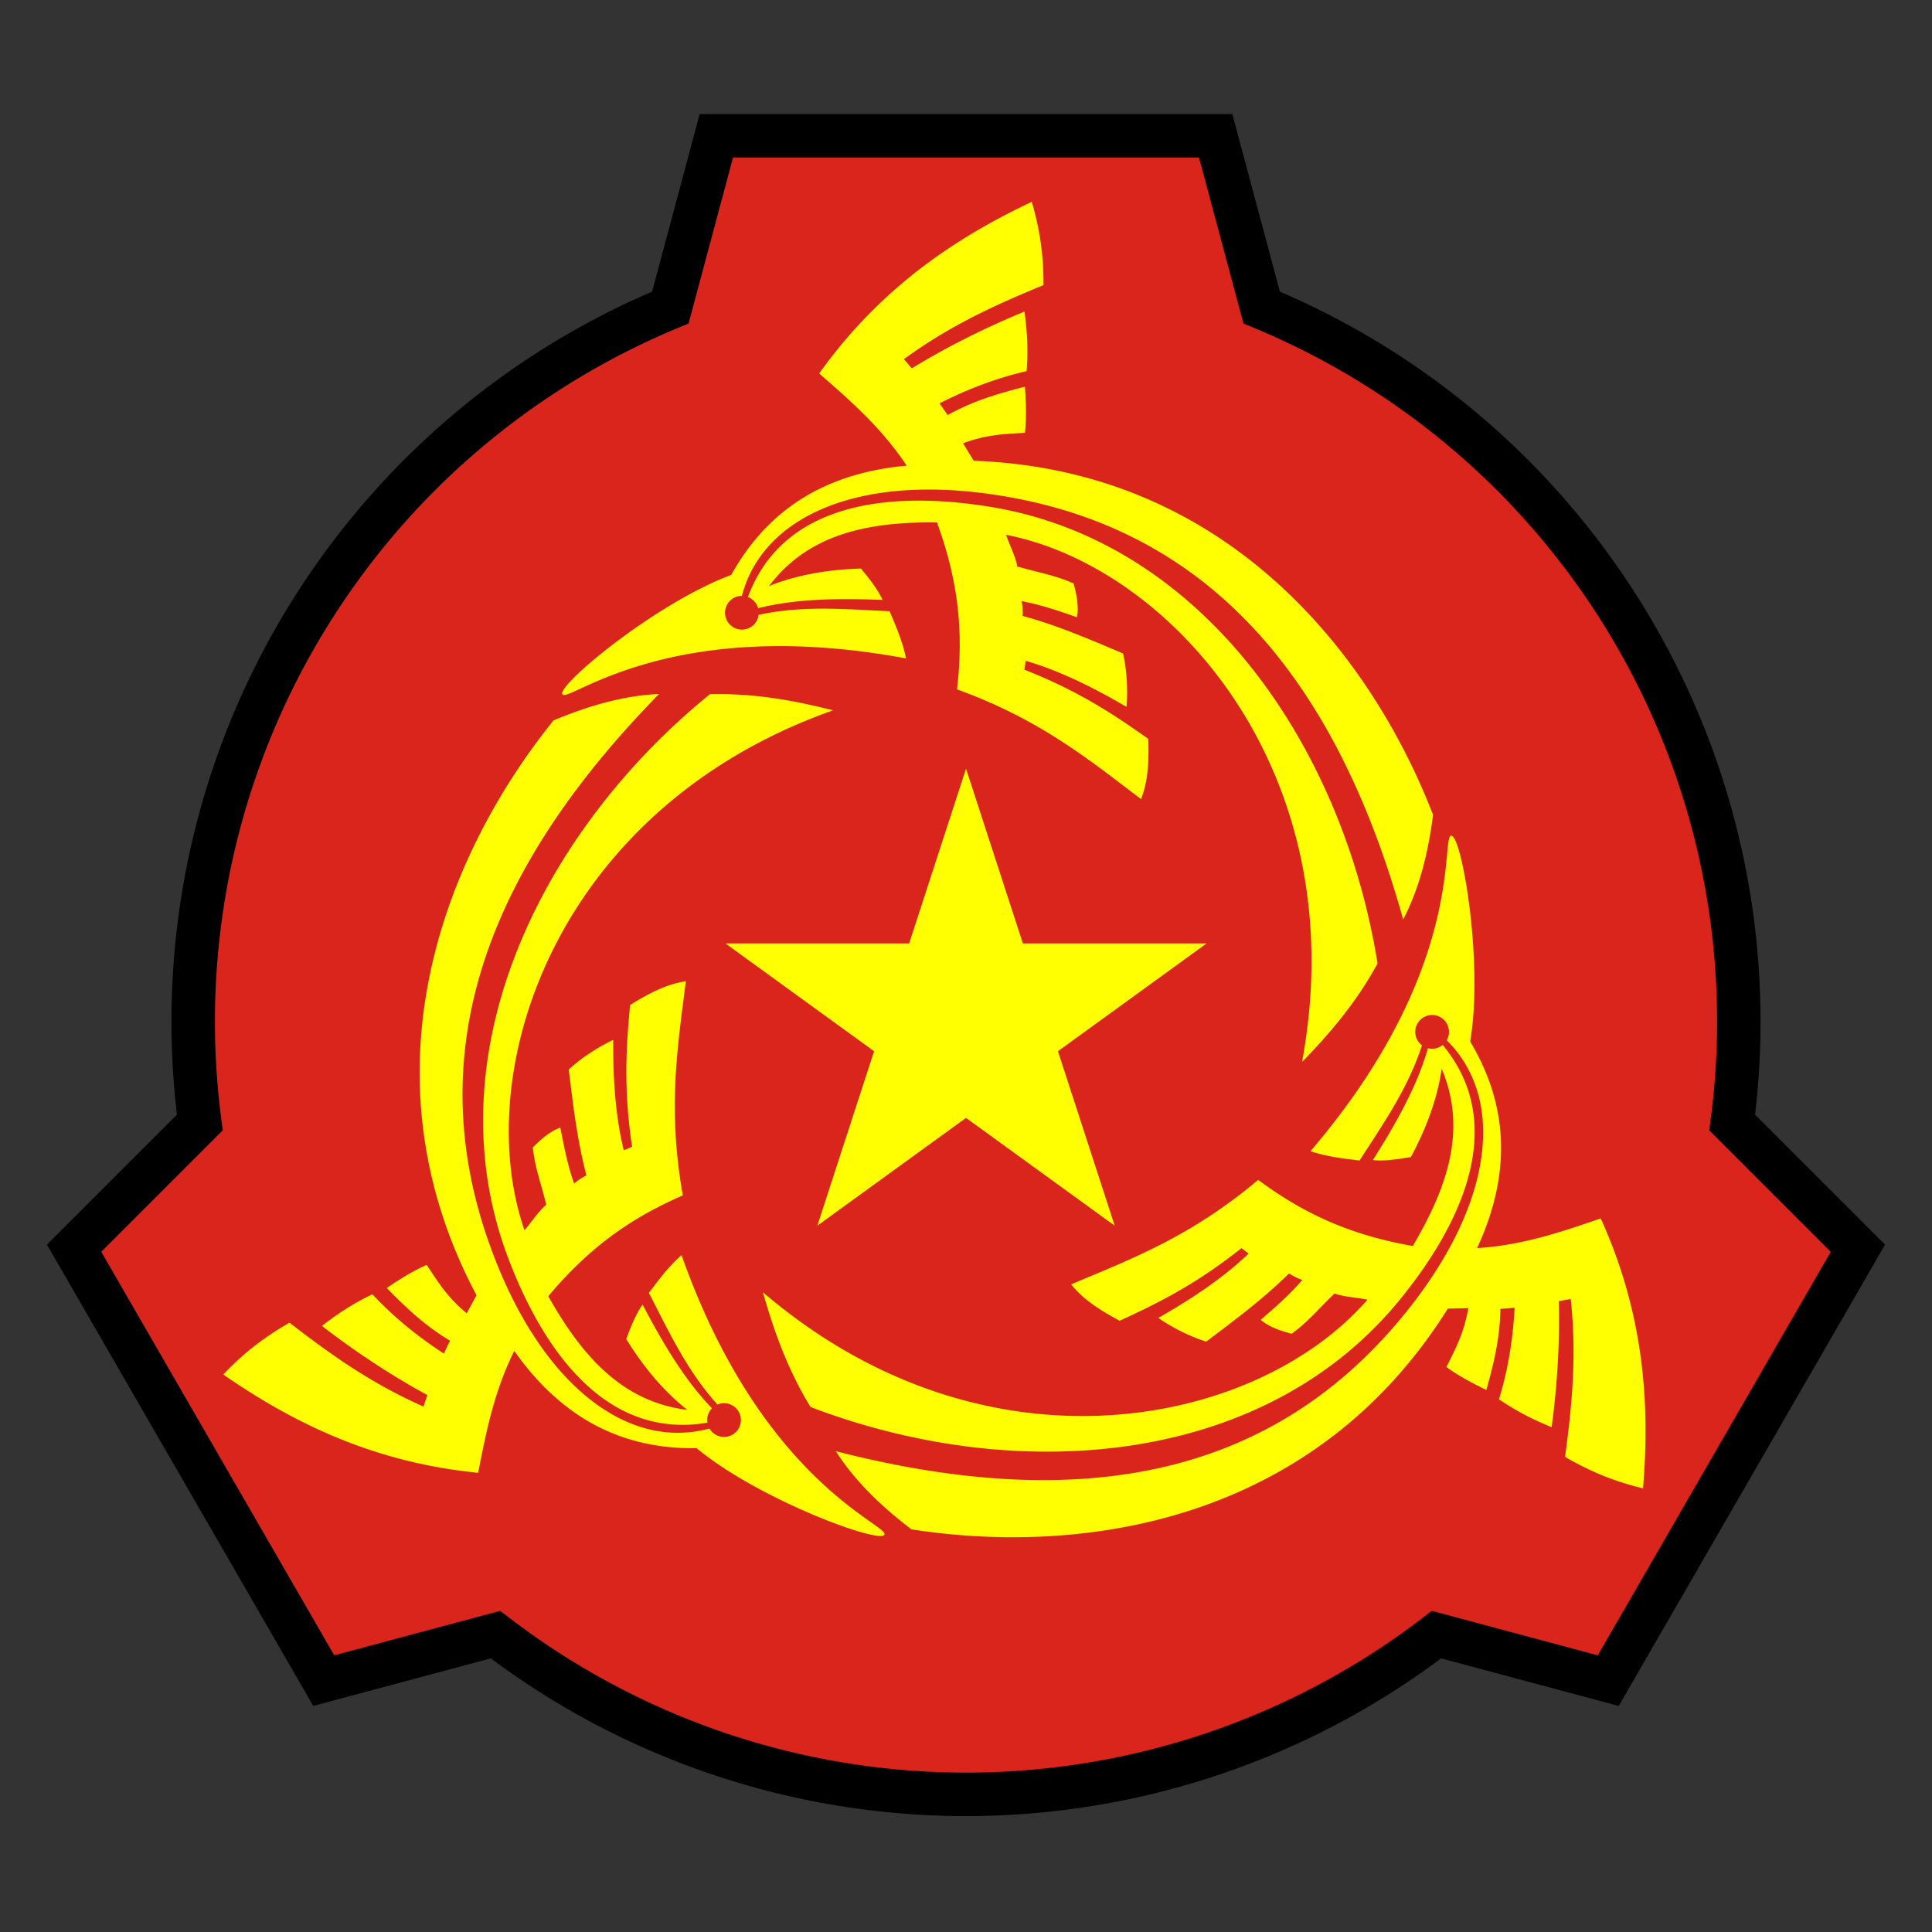 <svg xmlns="http://www.w3.org/2000/svg" xmlns:xlink="http://www.w3.org/1999/xlink" viewBox="-200 -200 400 400"><rect x="-200" y="-200" width="400" height="400" fill="#333333" stroke="none"/><path fill="#da251c" d="m-51.69-171.88-9.527 35.554C-121.013-111.566-159.999-53.22-160 11.5a160 160 0 0 0 1.371 20.898l-26.03 26.03 51.69 89.527 35.555-9.527a160 160 0 0 0 194.828 0l35.555 9.527 51.69-89.527-26.03-26.028A160 160 0 0 0 160 11.5c0-64.719-38.989-123.064-98.783-147.826l-9.528-35.555z"/><path fill="#ffff01" d="M30.787 53.768 0-40.862l-30.787 94.63L49.8-4.667h-99.6Z"/><path id="a" fill="#ffff01" d="M213.611 41.785c-16.09 7.602-31.444 17.969-44.017 35.533 6.45 5.613 12.947 11.275 18.12 19.092-17.907 1.618-29.25 9.943-36.327 22.627-15.65 5.78-36.485 23.16-34.914 24.748 1.556 1.575 22.467-16.51 71.109-7.469-.704-3.446-2-6.471-3.404-9.765-8.979-.422-17.92-1.241-27.117.738a3.491 3.491 0 0 1-3.465 3.063 3.491 3.491 0 0 1-3.49-3.493 3.491 3.491 0 0 1 3.49-3.492c4.228-16.159 23.352-24.847 50.675-21.176 42.535 5.715 71.15 34.102 86.239 88.176 3.361-6.439 5.177-13.806 6.187-21.656-12.94-33.442-42.794-71.43-95.105-73.318l-2.211-3.623c5.197-1.915 8.962-1.9 12.816-2.166.36-2.987.213-6.445 0-9.545-5.157 1.332-10.495 2.816-15.998 5.877l-1.68-2.43c5.83-2.964 11.82-5.24 18.032-6.674.351-4.717.093-8.259-.442-12.33-8.367 3.447-16.145 7.366-23.334 11.756l-1.636-1.9c9.793-7.144 19.228-11.346 28.904-15.337.015-6.476-.808-11.712-2.432-17.236zm-22.97 61.867c-16.393-.09-30.336 5.2-35.787 19.95a3.491 3.491 0 0 1 2.103 2.316c7.699-1.938 16.265-2.082 25.764-1.711-.957-2.165-2.702-4.33-4.465-6.496-6.739.194-13.366 1.317-19.047 3.625 7.782-10.237 19.299-13.356 34.781-13.17 5.124 13.979 5.254 24.747 4.155 34.559 17.334 6.293 27.352 14.604 38.093 22.716 1.507-3.872 1.64-7.99 1.504-12.462-6.979-4.938-14.255-9.844-25.633-14.319l.235-1.851c7.149 2.084 14.072 5.554 20.89 9.54.257-3.026.155-7.12-.707-11.048-6.594-2.78-13.32-5.742-20.808-7.79.059-1.069 0-2.174-.207-3.052 3.997.731 7.784 2.06 11.468 3.328.428-2.375-.143-4.903-.707-6.992-4.07-1.805-7.263-2.218-11.666-3.525-.34-2.08-1.793-4.873-2.298-6.541 34.165 6.622 72.403 49.243 61.254 109.16 5.787-5.948 11.26-12.365 15.644-20.418-7.236-45.11-36.228-87.458-80.352-94.567-4.84-.78-9.624-1.226-14.214-1.252z" transform="translate(-200 -200)"/><use xlink:href="#a" transform="rotate(120 0 11.5)"/><use xlink:href="#a" transform="rotate(-120 0 11.5)"/><g><path fill="none" stroke="#000" stroke-width="9" d="m-51.69-171.88-9.523 35.554C-121.009-111.566-159.999-53.22-160 11.5a160 160 0 0 0 1.371 20.898l-26.03 26.03 51.69 89.527 35.555-9.527a160 160 0 0 0 194.828 0l35.555 9.527 51.69-89.527-26.03-26.028A160 160 0 0 0 160 11.5c0-64.719-38.989-123.064-98.783-147.826l-9.528-35.555z"/></g></svg>
